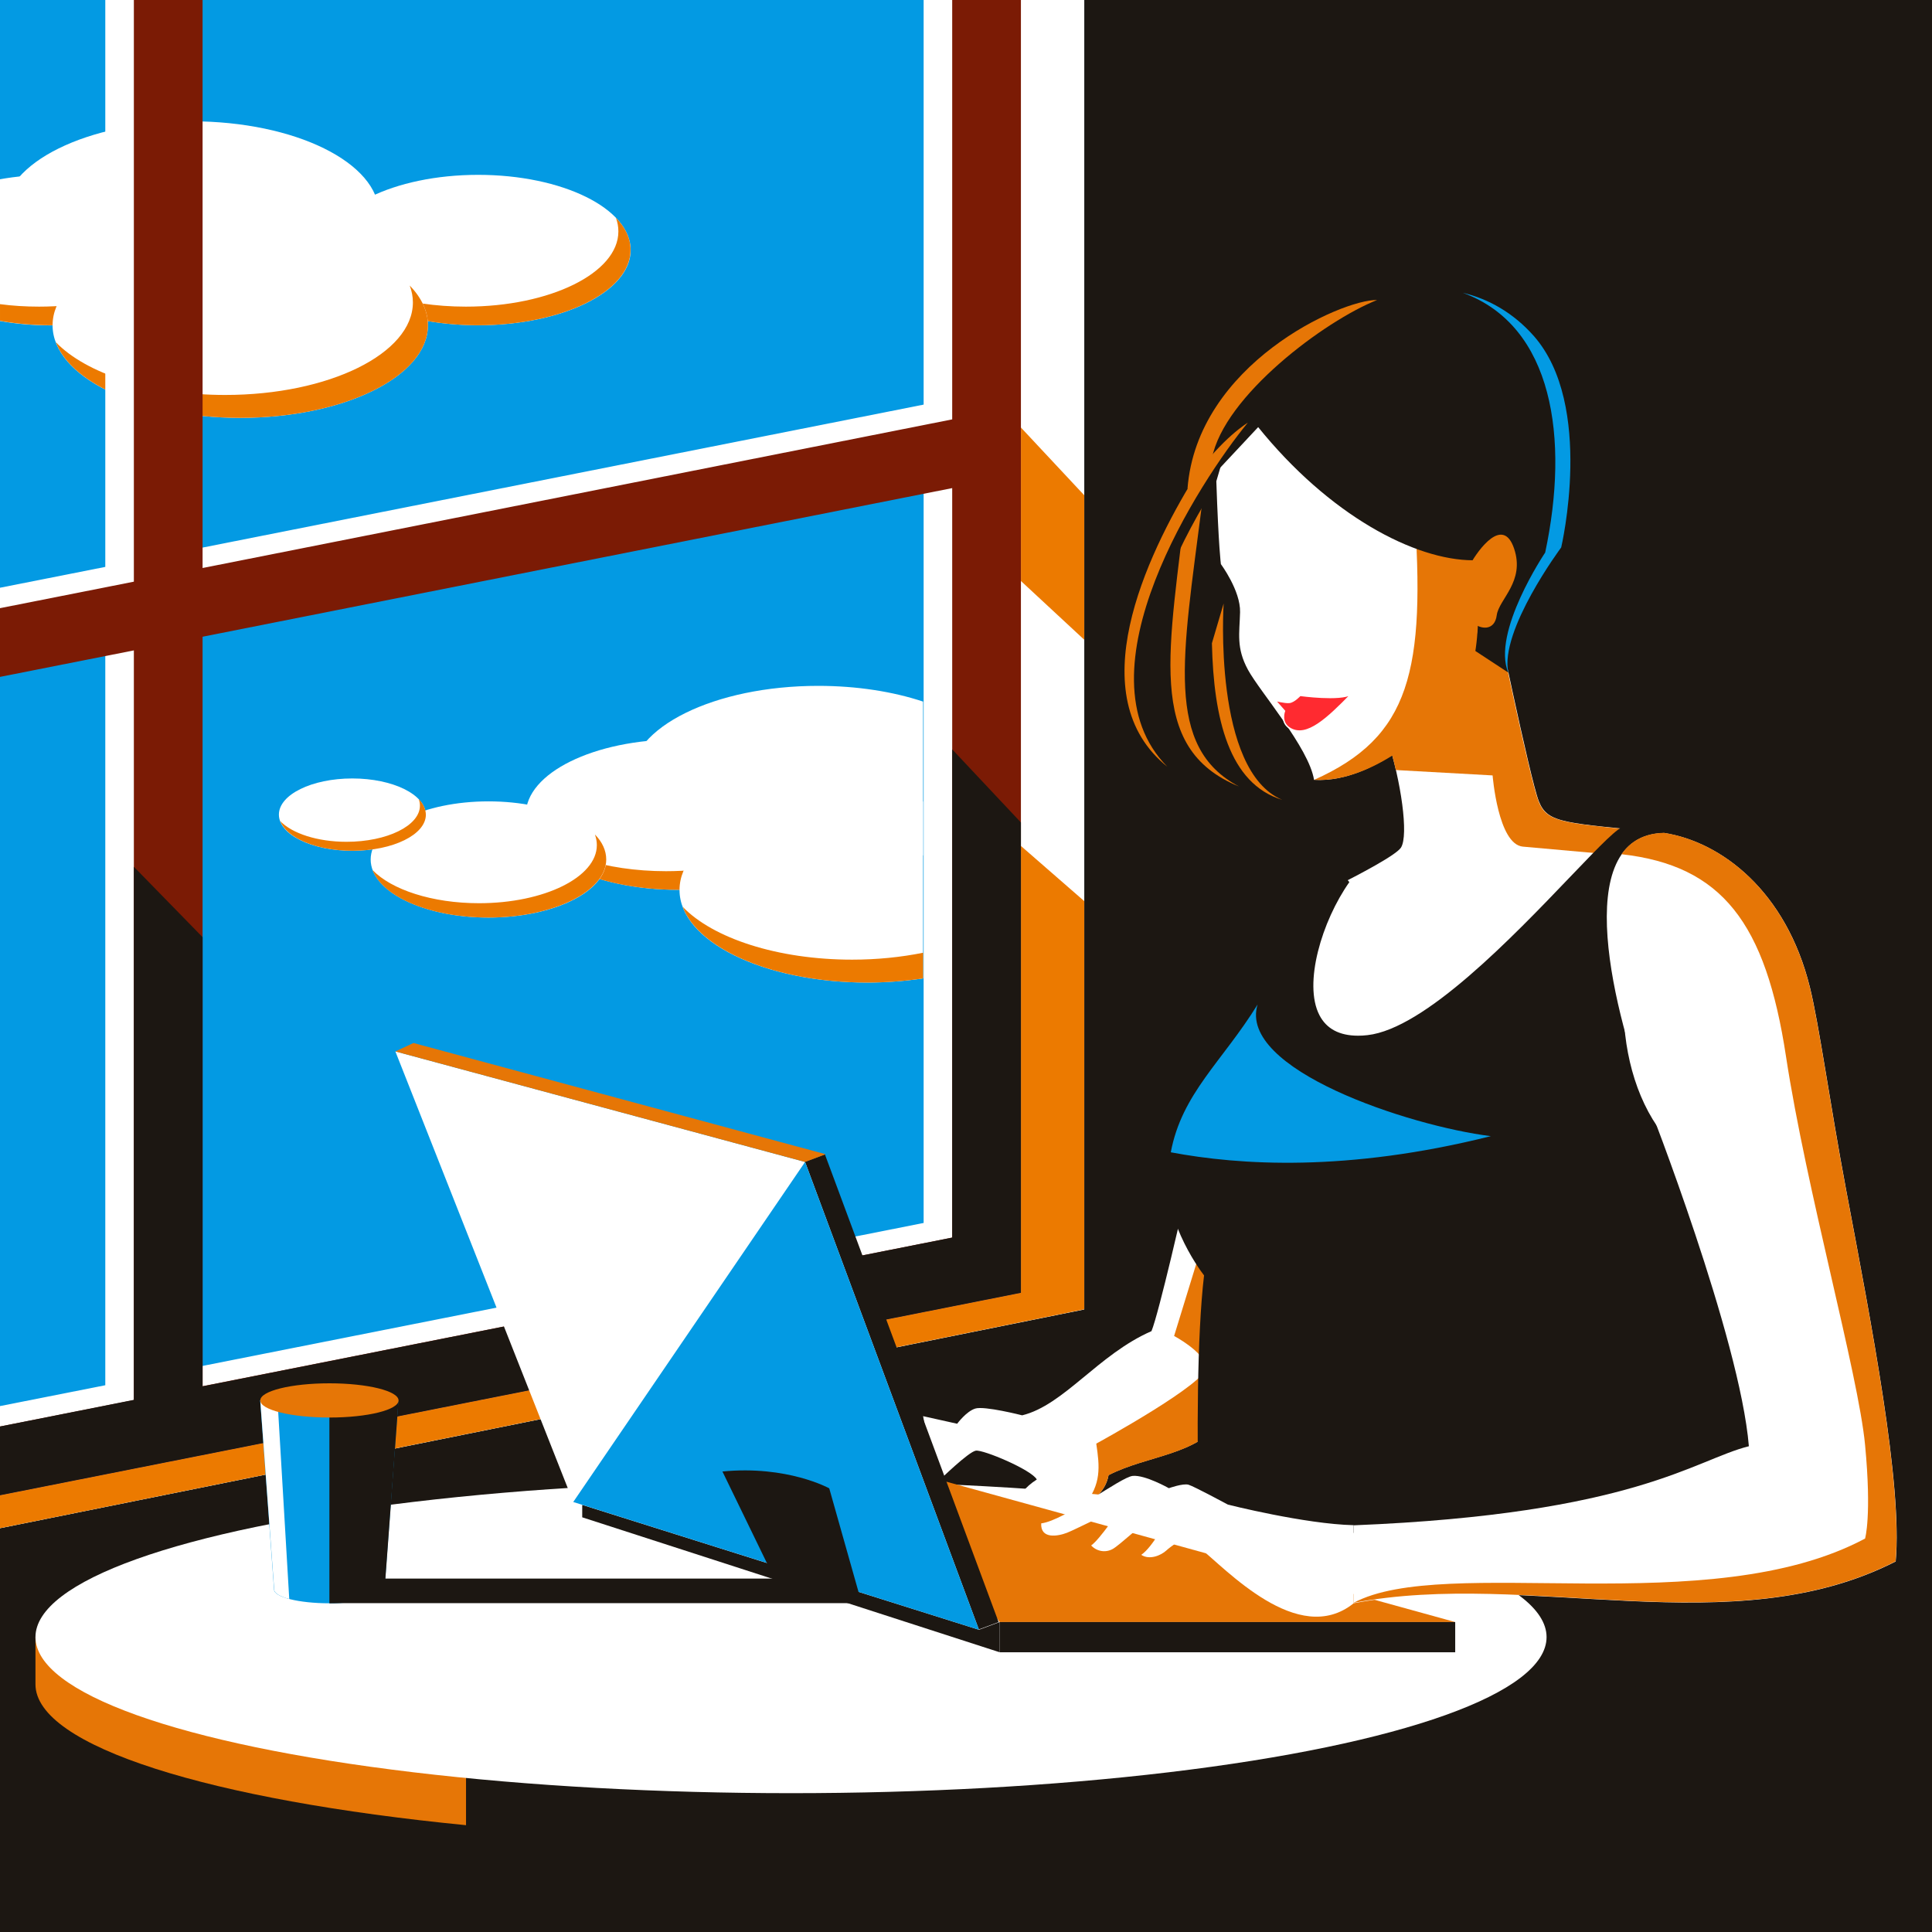 <?xml version="1.0" encoding="utf-8"?>
<!-- Generator: Adobe Illustrator 22.1.0, SVG Export Plug-In . SVG Version: 6.00 Build 0)  -->
<svg version="1.1" id="layer_1" xmlns="http://www.w3.org/2000/svg" xmlns:xlink="http://www.w3.org/1999/xlink" x="0px" y="0px"
	 viewBox="0 0 1400 1400" style="enable-background:new 0 0 1400 1400;" xml:space="preserve">
<style type="text/css">
	.st0{fill:#1C1712;}
	.st1{fill:#039AE3;}
	.st2{fill:#FFFFFF;}
	.st3{fill:#EC7A00;}
	.st4{fill:#7B1B05;}
	.st5{fill:#E67606;}
	.st6{fill:#FF2A30;stroke:#FFFFFF;stroke-miterlimit:10;}
</style>
<g>
	<rect x="0" class="st0" width="1400" height="1400"/>
	<polygon class="st1" points="785.7,0 785.7,948.8 0,1107.4 0,0 	"/>
	<g>
		<g>
			<path class="st2" d="M37.2,126.7c-13.1,0-25.6,1.1-37.2,3.2v102.7c11.6,2.1,24.1,3.2,37.2,3.2c61,0,110.5-24.4,110.5-54.5
				C147.7,151.1,98.2,126.7,37.2,126.7z"/>
			<path class="st3" d="M137,157.8c1.2,3.2,1.8,6.5,1.8,9.9c0,30.1-49.5,54.5-110.5,54.5c-9.8,0-19.3-0.6-28.3-1.8v12.1
				c11.6,2.1,24.1,3.2,37.2,3.2c61,0,110.5-24.4,110.5-54.5C147.7,172.8,143.8,164.9,137,157.8z"/>
		</g>
		<g>
			<ellipse class="st2" cx="346.5" cy="181.2" rx="110.5" ry="54.5"/>
			<path class="st3" d="M446.3,157.8c1.2,3.2,1.8,6.5,1.8,9.9c0,30.1-49.5,54.5-110.5,54.5c-44,0-82-12.7-99.8-31.1
				c9.5,25.4,54.5,44.6,108.6,44.6c61,0,110.5-24.4,110.5-54.5C457,172.8,453.2,164.9,446.3,157.8z"/>
		</g>
		<g>
			<ellipse class="st2" cx="174.1" cy="235.7" rx="136" ry="67.1"/>
			<path class="st3" d="M296.9,206.9c1.5,4,2.3,8.1,2.3,12.2c0,37.1-60.9,67.1-136,67.1c-54.2,0-101-15.6-122.8-38.3
				c11.7,31.2,67.1,54.9,133.7,54.9c75.1,0,136-30,136-67.1C310.1,225.4,305.3,215.6,296.9,206.9z"/>
		</g>
		<g>
			<ellipse class="st2" cx="138.7" cy="155" rx="136" ry="67.1"/>
		</g>
	</g>
	<polygon class="st2" points="785.7,948.8 693.9,930.7 0,1070.7 0,1107.4 785.7,948.9 	"/>
	<polygon class="st2" points="785.7,0 693.9,0 693.9,930.7 785.7,948.8 	"/>
	<polygon class="st3" points="739.8,309.8 785.7,358.9 785.7,463.6 739.8,421 	"/>
	<polygon class="st3" points="739.8,613 785.7,653 785.7,948.8 0,1107.4 0,1083.5 739.8,936.8 	"/>
	<g>
		<path class="st2" d="M669.3,0v293.2L126.1,400.9V0H76.3v410.8L0,425.9v49.8l76.3-15.1v543.2L0,1018.9v49.8l719.1-142.6V0H669.3z
			 M669.3,886.2L126.1,993.9V450.7L669.3,343V886.2z"/>
		<path class="st4" d="M690,0v303.9L146.8,411.6V0H97v421.5L0,440.7v49.8l97-19.2v543.2l-97,19.2v49.8l739.8-146.7V0H690z
			 M690,896.8l-543.2,107.7V461.4L690,353.7V896.8z"/>
		<polygon class="st0" points="690,543 739.8,596 739.8,936.8 0,1083.5 0,1033.7 97,1014.4 97,628.1 146.8,679.1 146.8,1004.6 
			690,896.8 		"/>
	</g>
	<g>
		<path class="st2" d="M1245.2,896.5l-39.3-293c-72-7.4-84.3-6.5-90.8-22.9c-6.5-16.4-33.4-147.3-33.4-147.3l-76.3,102.3
			c9.8,30.3,15.5,69.6,9.8,78.6c-3.5,5.4-29.5,19.2-49.6,29.2c-14.6,7.3-25.7,20.1-31,35.5c-27.5,79.6-78.9,100.5-87.1,161.9
			c-4.9,42.6,27,82.7,27,82.7c-10.6,89.2,0,292.1,0,292.1l311.8,27.8C1163.3,1102.8,1163.3,1020.9,1245.2,896.5z"/>
		<g>
			<path class="st2" d="M858.5,869.3c0,0-18.8,82.7-24.1,95.3c-38.5,16.8-63.4,53.6-93.7,61c0,0-27.4-7-34-4.9
				c-6.5,2-13.1,11-13.1,11l-24.7-5.5l7.5,40.2l4.9,5.7c0,0,20.5-20,25.8-20.9s40.5,13.9,44.2,20.9c-18,11.5-16,25-14.3,29.1
				c17.2-4.9,36-5.3,36-5.3s26.6-6.1,30.3-27c28.8-14.7,63.8-14,82.9-40.4c19-26.5,33.8-117.3,33.8-117.3L858.5,869.3z"/>
			<path class="st5" d="M870.4,904.3l-19.6,63.8c0,0,20.9,11,23.3,22.1c2.5,11-79.7,55.9-79.7,55.9c2.5,16.9,3.8,29.2-8.7,44.8
				c7.4-4.1,15.7-11,17.6-21.9c28.8-14.7,63.8-14,82.9-40.4c14.4-20,26.3-76.6,31.2-103.2L870.4,904.3z"/>
		</g>
		<path class="st5" d="M1005.4,535.7c2.3,7.1,4.4,14.7,6.1,22.3l0,0l70.1,3.9c0,0,3.9,49.9,21.9,51.6c18,1.6,63.8,5.7,63.8,5.7
			l17.2-17.7c-53.4-5.3-63.8-6.2-69.6-20.8c-5.7-14.2-26.6-114.3-32.1-140.8l-4.3-2.5L1005.4,535.7z"/>
		<path class="st0" d="M1236.4,912.6c-7.9-25.2-31.4-90.2-31.6-90.9l-0.1-0.3l-0.2-0.2c-39.6-51.4-36.9-146.4,5.7-195.4l0.6-0.7
			l-3.1-23.4l-1.6-0.2c-8.2-0.8-15.7-1.6-22.4-2.2l-6.1-0.6l-0.2,0c-5,0.7-16.3,12.4-39.4,36.5c-42,43.9-105.6,110.3-147.1,114.9
			c-2.4,0.3-4.7,0.4-6.8,0.4c0,0,0,0,0,0c-13.5,0-22.9-5-28-14.9c-11.8-22.8,1.8-68.2,21.7-96.4l-2.5-2.9c-3.3,1.7-6.8,3.5-10.5,5.3
			c-15.1,7.5-26.5,20.6-32,36.7c-13.1,38-31.9,62.7-48.5,84.6c-18.5,24.3-34.4,45.3-38.7,77.8c-4.7,40.4,22.6,77.9,26.9,83.5
			c-10.4,88.8,0,289.6,0.1,291.7l0.1,1.7l316.1,28.2l-0.4-2.5c-22.8-140.1-21.2-216.8,48-328.9l0.3-0.5v-0.9L1236.4,912.6z"/>
		<g>
			<path class="st0" d="M1095.2,1186.3c-70.2-45.7-277.3-78.9-522-78.9s-451.8,33.2-522,78.9H25.7v34.2
				c0,62.5,245.1,113.1,547.5,113.1s547.5-50.6,547.5-113.1v-34.2H1095.2z"/>
			<path class="st5" d="M337.7,1118.4c-135.7,13.4-240.5,37.9-286.5,67.9H25.7v34.2c0,45.1,127.5,84,312,102.1V1118.4z"/>
			<ellipse class="st2" cx="573.2" cy="1186.3" rx="547.5" ry="113.1"/>
		</g>
		<path class="st0" d="M860.5,354.2c-12.4,114.3-32.1,187.3,37.3,215.6c-26.4-29.5-26.4-74.9-19.6-103.7
			c1.2,54.6,12.4,101.9,51,113.5c-16-31.9-14.8-92.3-14.8-92.3l-9.2-117l-16.5-30.7L860.5,354.2z"/>
		<path class="st5" d="M870.8,367.1l-10.8-8c-12.4,111.6-30.6,182.9,37.8,210.8C843.8,541.4,856.9,476.3,870.8,367.1z"/>
		<g>
			<path class="st5" d="M886.7,437.3l-8.5,28.8c1.2,54.6,12.4,101.9,51,113.5C878.7,558.5,886.7,437.3,886.7,437.3z"/>
		</g>
		<path class="st0" d="M1131.3,396.7c0,0-44.9,60.4-38.3,90.7l-43.6-28.6l-9.8-71.3l55.9-17.1L1131.3,396.7z"/>
		<path class="st0" d="M911.3,309c-35,42.3-132.6,190.9-50.9,256.3c-119.7-66,34.6-262.4,34.6-262.4L911.3,309z"/>
		<path class="st2" d="M881.4,348.7c1.6,47.5,3.3,60.1,3.3,60.1s14.3,19.2,13.9,34.8c-0.4,15.5-2.9,25.8,5.7,41.7
			s44.2,56.5,47.9,79.8c47.1,2.9,96.2-48.7,106.8-65.5c10.6-16.8,11.9-49.1,11.9-49.1l-8.6-110.9l-110.1-46.2l-57.3,9.4L881.4,348.7
			z"/>
		<path class="st6" d="M924,507.5c0,0,6.9,1.8,10.3,1.5s7.8-5.1,7.8-5.1s29.2,4,37.1-0.9c-17.2,17.6-32.1,31.8-44.1,25
			c-7.7-4.3-4.3-12.8-4.3-12.8L924,507.5z"/>
		<path class="st0" d="M997.8,217.5c-25.8-0.6-130.4,46.3-137.3,136.7l13.9-4.8L997.8,217.5z"/>
		<path class="st5" d="M1063.1,349.7l-38.4,17.4c8.6,119.5-2.9,166.9-72.4,198c47.1,2.9,97-47.9,107.7-64.6
			c10.6-16.8,11-49.9,11-49.9L1063.1,349.7z"/>
		<path class="st0" d="M911.3,309c52,64.6,114,96.9,156.1,97c42.1,0,63.9-9.3,63.9-9.3s24.3-103.2-19.9-153.3
			c-31.6-35.9-77.9-41.1-113.5-25.8L911.3,309z"/>
		<path class="st5" d="M1065.3,409c6.1-11,23.9-35.3,31.9-11.4s-11,36.5-12.6,48.2c-1.5,11.7-12,10.4-17.5,5.2
			C1061.7,445.9,1065.3,409,1065.3,409z"/>
		<g>
			<polygon class="st5" points="1054.5,1175.4 641.2,1061.4 724.4,1175.4 			"/>
			
				<rect x="645.9" y="827.9" transform="matrix(0.937 -0.348 0.348 0.937 -310.543 291.112)" class="st0" width="16" height="361.7"/>
			<rect x="724.4" y="1175.4" class="st0" width="330.1" height="21.9"/>
			<polygon class="st2" points="709.4,1181 415.4,1088.4 286.5,761.9 583.4,842 			"/>
			<polygon class="st0" points="724.4,1197.3 421.9,1099.5 421.9,1090.5 709.4,1181 724.4,1175.4 			"/>
			<polygon class="st5" points="598.3,836.4 299.6,755.8 286.5,761.9 583.4,842 			"/>
		</g>
		<g>
			<path class="st1" d="M188.5,1014.8l10.1,137.1c0,5.4,17.9,9.9,40,9.9s40-4.4,40-9.9l10.1-137.1H188.5z"/>
			<path class="st2" d="M201.1,1014.8h-12.5l10.1,137.1c0,2.6,4.2,5,10.9,6.8L201.1,1014.8z"/>
			<path class="st0" d="M238.7,1161.7c22.1,0,40-4.4,40-9.9l10.1-137.1h-50.1V1161.7z"/>
			<ellipse class="st5" cx="238.7" cy="1014.8" rx="50.1" ry="12.4"/>
		</g>
		<path class="st1" d="M848.4,835c49.9,9.4,127.8,14.4,231.9-11.7c-59.5-7.4-183.5-48.5-169-95.4C885.8,769.2,856.4,792.3,848.4,835
			z"/>
		<path class="st5" d="M865.7,345.7c-35.5,57.7-83.2,159-19.8,209.9c-67.6-68.2,24.4-208.1,58.3-249.3
			C904.2,306.3,885.5,317.5,865.7,345.7z"/>
		<path class="st5" d="M860.5,354.2l10.2-3.5c3.6-5.8,6.2-12,7.5-18.5c8.7-45.3,81.8-99.8,119.7-114.8
			C972.1,216.9,867.4,263.9,860.5,354.2z"/>
		<g>
			<path class="st2" d="M1205.9,603.6c41.5,6.5,88.4,42.1,105.6,111.7c6.8,27.5,14.4,83.7,26.4,147.5
				c18.4,97.6,40.8,212.7,35.8,268.7c-118.7,60.6-265.1,5.7-392.8,30.3v-56.5c203.6-8.2,247.1-47.5,286.4-57.3
				c-6.5-78.6-72.8-248-72.8-248C1170.7,737.8,1135.5,605.2,1205.9,603.6z"/>
			<path class="st5" d="M1373.6,1131.4c5-55.9-17.4-171.1-35.8-268.7c-12-63.7-19.6-120-26.4-147.5c-17.2-69.6-64-105.2-105.6-111.7
				c-14.3,0.3-24.3,6.1-30.8,15.5c73,8.2,104.5,49.9,119.2,146.5c14.7,96.6,52.4,230,57.3,281.5c4.9,51.6,0,67.9,0,67.9
				c-112.9,60.3-304.4,11-370.7,46.6C1108.5,1137.1,1255,1192,1373.6,1131.4z"/>
			<path class="st2" d="M980.8,1105.2c-35.2-0.8-91-14.9-91-14.9s-24.5-13.2-28.5-14.4c-4-1.2-14.3,2.5-14.3,2.5s-17.3-9.8-26.2-8.9
				c-8.9,0.9-49.1,32.2-66.3,34.4c-0.6,11.4,11.7,9.5,18.7,6.8s34.4-17.2,38.1-16.6c0,0-14.4,21.5-20.6,25.8
				c4,4.3,10.4,5.5,15.7,2.5s21.8-19,26.7-20.6c4.9-1.5,12.3-0.6,12.3-0.6s-9.8,19.6-18.4,25.5c6.1,4,14.4,0.3,18.1-3.1s11-8,11-8
				l12.9,5.8c19,15,71.6,72.8,111.9,40.4V1105.2z"/>
		</g>
		<polygon class="st0" points="238.7,1161.7 616.8,1161.7 568.5,1143.9 255.5,1143.9 		"/>
		<polygon class="st1" points="583.4,842 415.4,1088.4 709.4,1181 		"/>
		<path class="st0" d="M622.8,1156l-21.9-77.5c0,0-30.3-16.8-77.4-12.2l37.2,76.6L622.8,1156z"/>
		<path class="st1" d="M1131.3,396.7c0,0,24.3-103.2-19.9-153.3c-14.8-16.7-32.7-26.8-51.3-31.2c65.4,23.9,77.2,105.4,59.6,188.2
			c0,0-39.1,58-26.7,87.1C1086.4,457,1131.3,396.7,1131.3,396.7z"/>
	</g>
	<g>
		<g>
			<ellipse class="st2" cx="491.5" cy="590.3" rx="110.5" ry="54.5"/>
			<path class="st3" d="M591.3,566.9c1.2,3.2,1.8,6.5,1.8,9.9c0,30.1-49.5,54.5-110.5,54.5c-44,0-82-12.7-99.8-31.1
				c9.5,25.4,54.5,44.6,108.6,44.6c61,0,110.5-24.4,110.5-54.5C602,581.9,598.1,574,591.3,566.9z"/>
		</g>
		<g>
			<ellipse class="st2" cx="354" cy="622.8" rx="85.4" ry="42.1"/>
			<path class="st3" d="M431.1,604.7c0.9,2.5,1.4,5.1,1.4,7.7c0,23.3-38.2,42.1-85.4,42.1c-34,0-63.4-9.8-77.1-24
				c7.3,19.6,42.1,34.4,83.9,34.4c47.1,0,85.4-18.9,85.4-42.1C439.3,616.3,436.4,610.1,431.1,604.7z"/>
		</g>
		<g>
			<ellipse class="st2" cx="255.3" cy="590.3" rx="53.2" ry="26.2"/>
			<path class="st3" d="M303.4,579c0.6,1.6,0.9,3.2,0.9,4.8c0,14.5-23.8,26.2-53.2,26.2c-21.2,0-39.5-6.1-48-15
				c4.6,12.2,26.2,21.5,52.3,21.5c29.4,0,53.2-11.7,53.2-26.2C308.5,586.3,306.7,582.4,303.4,579z"/>
		</g>
		<g>
			<path class="st2" d="M668.9,580.8c-12.8-2-26.4-3-40.5-3c-75.1,0-136,30-136,67.1s60.9,67.1,136,67.1c14.1,0,27.7-1.1,40.5-3
				V580.8z"/>
			<path class="st3" d="M668.9,690.4c-15.9,3.2-33.2,5-51.4,5c-54.2,0-101-15.6-122.8-38.3c11.7,31.2,67.1,54.9,133.7,54.9
				c14.1,0,27.7-1.1,40.5-3V690.4z"/>
		</g>
		<path class="st2" d="M668.9,508.4c-21.7-7.2-47.8-11.4-76-11.4c-75.1,0-136,30-136,67.1s60.9,67.1,136,67.1
			c28.1,0,54.3-4.2,76-11.4V508.4z"/>
	</g>
</g>
</svg>
